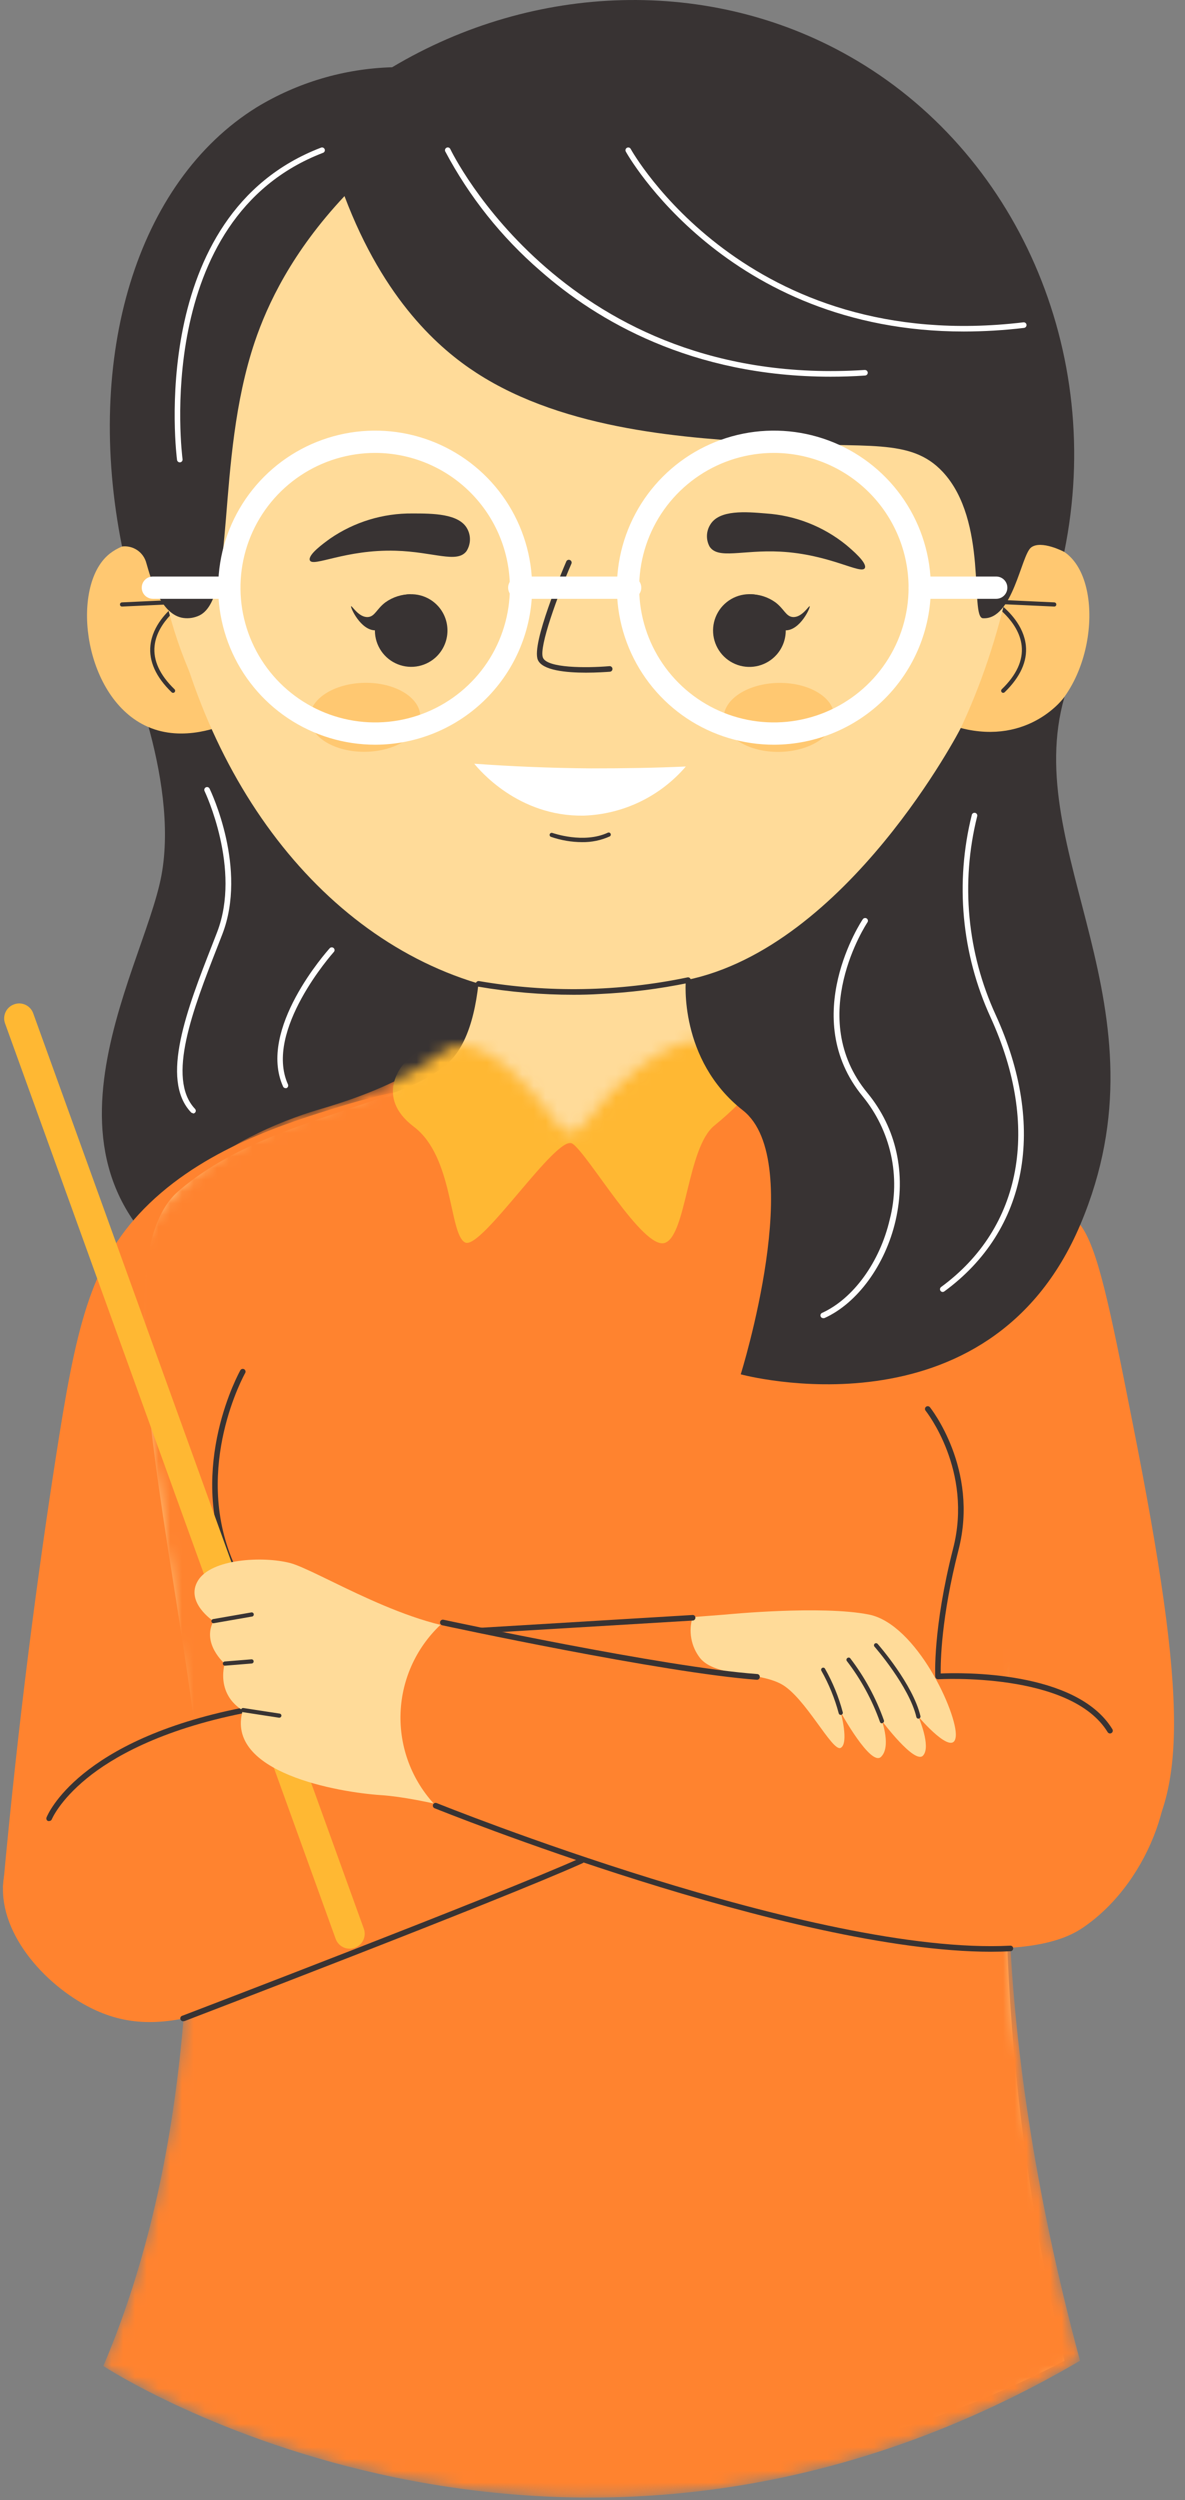 <svg width="101" height="213" viewBox="0 0 101 213" fill="none" xmlns="http://www.w3.org/2000/svg">
<rect x="0" y="0" width="101" height="213" fill="#808080" stroke="none"/>
<g id="teacher">
<g id="Teacher">
<path id="Vector" d="M10.235 55.055C10.235 55.055 15.346 66.18 13.752 74.623C12.157 83.066 0.681 100.594 18.688 110.152C36.694 119.711 59.11 110.95 63.116 105.373C67.122 99.796 50.178 62.497 50.178 62.497L10.235 55.055Z" fill="#383333"/>
<path id="Vector_2" d="M42.599 91.828C37.984 92.087 33.419 92.904 29.001 94.263C24.388 95.686 17.297 97.86 12.271 102.986C7.634 107.732 6.457 113.209 4.744 124.258C3.225 134.044 1.573 146.379 0.254 160.803C2.658 161.432 5.099 161.908 7.563 162.227C12.969 162.921 18.444 162.875 23.837 162.089C30.089 138.669 36.343 115.248 42.599 91.828Z" fill="#FF832F"/>
<path id="Vector_3" d="M57.682 98.444C64.511 91.685 84.061 93.968 92.048 104.315C93.558 106.275 94.569 111.258 96.519 121.149C101.265 145.074 101.265 153.347 96.401 158.79C96.028 159.214 95.628 159.614 95.204 159.986C94.346 160.181 93.463 160.352 92.547 160.504C87.154 161.37 81.654 161.322 76.277 160.361C74.687 157.908 44.863 111.14 57.682 98.444Z" fill="#FF832F"/>
<path id="Vector_4" d="M82.082 48.254C82.475 47.87 84.626 45.852 87.701 46.075C88.147 46.109 89.941 46.242 91.147 47.371C94.274 50.3 93.078 59.545 87.672 61.918C84.649 63.247 81.436 61.918 80.354 61.443C80.942 57.042 81.518 52.646 82.082 48.254Z" fill="#FFC871"/>
<path id="Vector_5" d="M85.508 59.028C85.484 59.029 85.46 59.024 85.438 59.015C85.416 59.006 85.396 58.993 85.38 58.975C85.347 58.942 85.329 58.897 85.329 58.849C85.329 58.803 85.347 58.757 85.38 58.724C86.637 57.509 87.212 56.261 87.079 55.022C86.851 52.872 84.568 51.419 84.544 51.405C84.511 51.385 84.485 51.353 84.471 51.316C84.457 51.279 84.456 51.239 84.469 51.201C84.482 51.165 84.506 51.134 84.537 51.112C84.569 51.09 84.606 51.078 84.644 51.078L89.865 51.32C89.888 51.321 89.91 51.327 89.931 51.337C89.952 51.347 89.971 51.361 89.986 51.378C90.002 51.395 90.014 51.415 90.021 51.437C90.029 51.459 90.032 51.482 90.031 51.505C90.031 51.529 90.026 51.552 90.017 51.574C90.007 51.596 89.993 51.615 89.976 51.631C89.959 51.647 89.938 51.66 89.916 51.667C89.893 51.675 89.869 51.678 89.846 51.676L85.228 51.462C85.959 52.041 87.254 53.289 87.435 54.984C87.577 56.337 86.96 57.684 85.626 58.98C85.594 59.01 85.552 59.027 85.508 59.028Z" fill="#383333"/>
<path id="Vector_6" d="M18.185 48.254C17.791 47.87 15.641 45.852 12.565 46.075C12.119 46.109 10.325 46.242 9.12 47.371C5.992 50.3 7.188 59.545 12.594 61.918C15.617 63.247 18.83 61.918 19.912 61.443C19.346 57.042 18.77 52.646 18.185 48.254Z" fill="#FFC871"/>
<path id="Vector_7" d="M14.753 59.028C14.707 59.028 14.663 59.011 14.63 58.98C13.287 57.684 12.679 56.337 12.822 54.984C13.002 53.289 14.297 52.041 15.028 51.462L10.411 51.676C10.387 51.678 10.363 51.675 10.341 51.667C10.318 51.659 10.298 51.647 10.28 51.631C10.263 51.615 10.249 51.596 10.24 51.574C10.23 51.552 10.225 51.529 10.225 51.505C10.224 51.482 10.227 51.459 10.235 51.437C10.243 51.415 10.255 51.395 10.27 51.378C10.285 51.361 10.304 51.347 10.325 51.337C10.346 51.327 10.368 51.321 10.392 51.32L15.612 51.078C15.651 51.077 15.689 51.088 15.72 51.111C15.752 51.133 15.776 51.164 15.788 51.201C15.8 51.239 15.799 51.279 15.785 51.316C15.771 51.353 15.746 51.385 15.712 51.405C15.688 51.405 13.405 52.872 13.177 55.022C13.044 56.261 13.619 57.509 14.877 58.724C14.909 58.757 14.928 58.803 14.928 58.849C14.928 58.897 14.909 58.942 14.877 58.975C14.861 58.992 14.842 59.005 14.82 59.014C14.799 59.023 14.776 59.028 14.753 59.028Z" fill="#383333"/>
<path id="Vector_8" d="M49.898 79.497C70.168 79.497 86.6 63.066 86.6 42.796C86.6 22.526 70.168 6.094 49.898 6.094C29.629 6.094 13.197 22.526 13.197 42.796C13.197 63.066 29.629 79.497 49.898 79.497Z" fill="#FFDB99"/>
<path id="Vector_9" d="M86.605 46.303C83.757 64.718 73.14 79.365 58.669 83.688C53.027 85.39 47.023 85.482 41.331 83.954C27.055 79.996 16.367 65.496 13.752 47.001C15.65 26.754 33.168 11.79 52.276 12.829C69.727 13.845 84.611 27.931 86.605 46.303Z" fill="#FFDB99"/>
<path id="Vector_10" d="M58.929 76.365C58.346 79.412 57.316 86.849 61.602 90.869C62.926 92.108 64.331 92.625 67.657 93.717C78.184 97.229 80.353 97.485 81.839 98.178C92.01 102.924 84.103 134.661 85.982 168.605C86.577 179.567 88.165 190.451 90.728 201.126C80.922 206.25 70.202 209.391 59.181 210.371C36.485 212.345 19.091 204.419 11.696 200.49C13.114 196.468 14.287 192.365 15.208 188.202C18.127 175.055 17.738 164.41 17.515 157.276C16.931 138.904 7.624 108.064 15.185 101.5C22.745 94.936 35.204 94.281 38.702 90.015C42.199 85.748 40.6 74.481 40.6 74.481C40.6 74.481 53.823 69.606 58.929 76.365Z" fill="#FFDB99"/>
<path id="Vector_11" d="M72.11 46.417C70.164 44.845 67.781 43.911 65.285 43.745C63.595 43.603 61.308 43.408 60.539 44.694C60.364 44.973 60.266 45.292 60.255 45.621C60.244 45.95 60.321 46.275 60.477 46.564C61.203 47.675 63.258 46.835 66.486 46.996C70.733 47.214 73.401 48.985 73.714 48.396C73.923 47.945 72.622 46.849 72.11 46.417Z" fill="#383333"/>
<path id="Vector_12" d="M28.142 45.881C30.206 44.464 32.658 43.718 35.161 43.745C36.856 43.745 39.153 43.745 39.836 45.069C39.993 45.364 40.068 45.696 40.053 46.03C40.038 46.364 39.934 46.688 39.751 46.968C38.935 48.017 36.956 47.015 33.723 46.92C29.452 46.797 26.675 48.344 26.41 47.741C26.215 47.262 27.606 46.27 28.142 45.881Z" fill="#383333"/>
<path id="Vector_13" d="M49.946 57.309C48.28 57.309 46.215 57.12 45.84 56.213C45.271 54.846 47.957 48.548 48.266 47.836C48.277 47.807 48.295 47.781 48.317 47.758C48.34 47.736 48.366 47.719 48.396 47.708C48.425 47.696 48.456 47.691 48.488 47.691C48.519 47.692 48.55 47.7 48.579 47.713C48.608 47.725 48.633 47.743 48.655 47.766C48.677 47.788 48.694 47.815 48.706 47.844C48.717 47.873 48.723 47.904 48.722 47.935C48.721 47.967 48.715 47.998 48.702 48.026C47.568 50.646 45.907 55.145 46.277 56.033C46.647 56.92 49.941 56.92 51.944 56.754C52.007 56.748 52.069 56.768 52.118 56.809C52.166 56.849 52.197 56.907 52.202 56.97C52.208 57.033 52.188 57.096 52.148 57.144C52.108 57.193 52.049 57.223 51.986 57.229C51.654 57.252 50.862 57.309 49.946 57.309Z" fill="#383333"/>
<path id="Vector_14" d="M49.603 71.747C48.703 71.743 47.81 71.59 46.96 71.296C46.938 71.288 46.918 71.276 46.901 71.26C46.884 71.244 46.87 71.225 46.86 71.204C46.851 71.183 46.845 71.16 46.844 71.137C46.843 71.113 46.847 71.09 46.855 71.068C46.863 71.047 46.876 71.026 46.892 71.01C46.907 70.992 46.926 70.979 46.948 70.969C46.969 70.959 46.992 70.954 47.015 70.953C47.038 70.952 47.061 70.956 47.083 70.964C47.112 70.964 49.736 71.913 51.829 70.931C51.871 70.918 51.915 70.921 51.955 70.939C51.994 70.957 52.026 70.988 52.044 71.027C52.062 71.066 52.066 71.11 52.055 71.152C52.043 71.193 52.017 71.23 51.981 71.254C51.235 71.592 50.423 71.761 49.603 71.747Z" fill="#383333"/>
<path id="Vector_15" d="M31.161 64.049C33.764 64.004 35.851 62.653 35.824 61.031C35.796 59.408 33.664 58.129 31.061 58.173C28.458 58.217 26.37 59.569 26.398 61.191C26.426 62.814 28.558 64.093 31.161 64.049Z" fill="#FFC871"/>
<path id="Vector_16" d="M66.444 64.057C69.046 64.012 71.134 62.661 71.107 61.039C71.079 59.416 68.947 58.137 66.344 58.181C63.741 58.225 61.653 59.576 61.681 61.199C61.708 62.821 63.841 64.101 66.444 64.057Z" fill="#FFC871"/>
<path id="Vector_17" d="M48.892 84.751C46.164 84.751 43.441 84.519 40.752 84.058C40.689 84.048 40.633 84.013 40.596 83.96C40.559 83.908 40.544 83.844 40.555 83.781C40.566 83.718 40.601 83.662 40.653 83.625C40.705 83.588 40.77 83.573 40.833 83.584C46.718 84.596 52.742 84.49 58.588 83.271C58.618 83.264 58.65 83.263 58.681 83.268C58.712 83.273 58.741 83.285 58.768 83.301C58.794 83.318 58.817 83.34 58.835 83.366C58.853 83.391 58.866 83.42 58.873 83.451C58.884 83.513 58.871 83.577 58.837 83.63C58.803 83.683 58.749 83.721 58.688 83.736C56.195 84.251 53.665 84.568 51.122 84.685C50.387 84.732 49.637 84.751 48.892 84.751Z" fill="#383333"/>
<path id="Vector_18" fill-rule="evenodd" clip-rule="evenodd" d="M66.201 55.767C65.795 56.227 65.263 56.557 64.67 56.715C64.077 56.872 63.45 56.85 62.87 56.652C62.29 56.453 61.781 56.086 61.41 55.599C61.038 55.111 60.819 54.523 60.781 53.911C60.743 53.299 60.888 52.689 61.196 52.159C61.505 51.629 61.965 51.203 62.516 50.934C63.067 50.665 63.686 50.566 64.294 50.649C64.902 50.732 65.471 50.994 65.93 51.401C66.543 51.945 66.915 52.71 66.965 53.528C67.016 54.346 66.741 55.151 66.201 55.767Z" fill="#383333"/>
<path id="Vector_19" fill-rule="evenodd" clip-rule="evenodd" d="M69.01 51.647C68.944 51.59 68.337 52.644 67.558 52.568C66.984 52.511 66.832 51.88 66.101 51.325C65.467 50.865 64.701 50.62 63.918 50.627C64.248 51.283 64.668 51.89 65.166 52.431C65.873 53.199 66.329 53.693 66.951 53.703C68.204 53.712 69.101 51.723 69.01 51.647Z" fill="#383333"/>
<path id="Vector_20" fill-rule="evenodd" clip-rule="evenodd" d="M37.098 56.038C36.639 56.443 36.071 56.703 35.464 56.785C34.858 56.867 34.24 56.768 33.69 56.499C33.14 56.231 32.682 55.805 32.374 55.276C32.066 54.747 31.922 54.139 31.96 53.528C31.998 52.917 32.216 52.331 32.587 51.844C32.958 51.357 33.465 50.991 34.044 50.792C34.623 50.593 35.248 50.571 35.84 50.727C36.431 50.884 36.963 51.212 37.368 51.671C37.909 52.287 38.184 53.092 38.133 53.91C38.083 54.728 37.71 55.493 37.098 56.038Z" fill="#383333"/>
<path id="Vector_21" fill-rule="evenodd" clip-rule="evenodd" d="M29.927 51.647C29.998 51.59 30.601 52.644 31.384 52.568C31.958 52.511 32.105 51.88 32.836 51.325C33.473 50.866 34.239 50.621 35.024 50.627C34.692 51.282 34.272 51.889 33.776 52.431C33.064 53.199 32.608 53.693 31.991 53.702C30.738 53.712 29.836 51.723 29.927 51.647Z" fill="#383333"/>
<g id="Clip path group">
<mask id="mask0_1081_923" style="mask-type:luminance" maskUnits="userSpaceOnUse" x="8" y="88" width="85" height="125">
<g id="clip-path">
<path id="Vector_22" d="M46.211 94.082C45.703 93.456 41.725 88.33 38.565 89.123C37.615 89.36 35.693 92.041 27.388 94.467C19.082 96.892 10.719 102.625 10.957 110.632C11.194 118.638 23.771 166.489 8.807 201.576C8.807 201.576 47.672 227.091 92.053 201.126C84.122 171.752 85.195 150.542 87.919 136.208C88.332 134.021 93.748 105.857 84.929 99.758C83.485 98.766 81.967 97.887 80.387 97.129C71.925 93.152 65.484 94.832 62.423 90.556C62.006 89.977 61.569 89.17 60.591 88.805C58.517 88.031 55.874 89.934 54.455 90.954C53.603 91.587 52.809 92.294 52.081 93.067C50.022 95.183 49.647 96.446 48.674 96.474C47.81 96.493 47.397 95.549 46.211 94.082Z" fill="white"/>
</g>
</mask>
<g mask="url(#mask0_1081_923)">
<g id="Group">
<path id="Vector_23" d="M46.211 94.082C45.703 93.456 41.725 88.33 38.565 89.122C37.615 89.36 35.693 92.041 27.388 94.466C19.082 96.892 10.719 102.625 10.957 110.632C11.194 118.638 23.771 166.488 8.807 201.576C8.807 201.576 47.672 227.091 92.053 201.125C84.122 171.752 85.195 150.542 87.919 136.208C88.332 134.02 93.748 105.857 84.929 99.758C83.485 98.766 81.967 97.887 80.387 97.129C71.925 93.152 65.484 94.832 62.423 90.556C62.006 89.977 61.569 89.17 60.591 88.804C58.517 88.031 55.874 89.934 54.455 90.954C53.603 91.587 52.809 92.294 52.081 93.066C50.022 95.183 49.647 96.446 48.674 96.474C47.81 96.493 47.397 95.549 46.211 94.082Z" fill="#FF832F"/>
<path id="Vector_24" d="M34.378 90.674C34.378 90.674 31.872 93.422 35.275 95.995C38.678 98.567 38.265 105.136 39.637 105.852C41.008 106.569 47.463 96.593 48.778 97.428C50.093 98.263 54.815 106.526 56.666 105.89C58.517 105.254 58.564 97.727 60.909 95.876C62.387 94.676 63.73 93.319 64.915 91.828L60.909 87.556L49.2 88.387L38.284 86.897L34.378 90.674Z" fill="#FFB833"/>
</g>
</g>
</g>
<path id="Vector_25" d="M61.848 137.552C52.888 138.305 44.009 139.826 35.308 142.098C21.516 145.705 1.013 151.069 0.273 160.447C-0.079 164.913 4.122 169.436 8.17 171.273C14.435 174.12 20.638 170.665 36.305 163.56C42.446 160.779 51.583 156.735 63.03 152.046C63.183 149.365 63.132 146.675 62.878 144.002C62.67 141.832 62.326 139.678 61.848 137.552Z" fill="#FF832F"/>
<path id="Vector_26" d="M10.401 46.559C10.857 46.503 11.318 46.614 11.698 46.871C12.079 47.129 12.353 47.515 12.47 47.96C12.864 49.307 13.624 52.188 15.46 52.62C15.926 52.718 16.41 52.675 16.851 52.497C20.23 51.225 18.275 39.35 21.711 29.132C22.788 25.942 24.877 21.486 29.362 16.707C32.741 25.658 37.53 29.773 40.596 31.761C48.251 36.735 58.816 37.343 65.688 37.736C73.894 38.211 77.606 37.262 80.354 40.205C84.255 44.395 82.637 52.606 83.776 52.672C86.334 52.824 87.022 47.295 87.886 46.64C88.75 45.985 90.71 47.02 90.71 47.02C94.203 29.986 86.633 12.848 72.371 4.78C60.506 -1.95 45.584 -1.518 33.424 5.729C29.345 5.846 25.365 7.022 21.877 9.141C11.659 15.482 7.15 30.361 10.401 46.559Z" fill="#383333"/>
<path id="Vector_27" d="M81.891 62.027C81.891 62.027 72.257 80.717 58.455 83.508C58.455 83.508 57.819 90.281 63.32 94.6C68.82 98.918 63.135 117.086 63.135 117.086C63.135 117.086 84.25 122.858 92.086 104.315C99.922 85.772 86.932 72.644 90.728 59.374C90.728 59.374 87.781 63.527 81.891 62.027Z" fill="#383333"/>
<g id="Group_2">
<path id="Vector_28" d="M53.709 51.016H44.259C44.008 51.016 43.766 50.916 43.588 50.738C43.41 50.56 43.31 50.319 43.31 50.067C43.31 49.815 43.41 49.574 43.588 49.396C43.766 49.218 44.008 49.118 44.259 49.118H53.709C53.961 49.118 54.202 49.218 54.38 49.396C54.558 49.574 54.658 49.815 54.658 50.067C54.658 50.319 54.558 50.56 54.38 50.738C54.202 50.916 53.961 51.016 53.709 51.016Z" fill="white"/>
<path id="Vector_29" d="M19.537 51.016H13.03C12.778 51.016 12.537 50.916 12.359 50.738C12.181 50.56 12.081 50.319 12.081 50.067C12.081 49.815 12.181 49.574 12.359 49.396C12.537 49.218 12.778 49.118 13.03 49.118H19.537C19.789 49.118 20.03 49.218 20.208 49.396C20.386 49.574 20.486 49.815 20.486 50.067C20.486 50.319 20.386 50.56 20.208 50.738C20.03 50.916 19.789 51.016 19.537 51.016Z" fill="white"/>
<path id="Vector_30" d="M84.924 51.016H78.389C78.137 51.016 77.895 50.916 77.718 50.738C77.54 50.56 77.439 50.319 77.439 50.067C77.439 49.815 77.54 49.574 77.718 49.396C77.895 49.218 78.137 49.118 78.389 49.118H84.91C85.162 49.118 85.403 49.218 85.581 49.396C85.759 49.574 85.859 49.815 85.859 50.067C85.859 50.319 85.759 50.56 85.581 50.738C85.403 50.916 85.162 51.016 84.91 51.016H84.924Z" fill="white"/>
<path id="Vector_31" d="M40.42 65.065C43.552 65.292 46.879 65.435 50.387 65.463C53.187 65.463 55.873 65.421 58.455 65.302C57.375 66.563 56.045 67.587 54.55 68.307C53.054 69.028 51.424 69.43 49.765 69.488C44.146 69.592 40.814 65.539 40.42 65.065Z" fill="white"/>
<path id="Vector_32" d="M70.795 32.093C58.929 32.093 50.861 27.295 46.058 23.076C42.746 20.215 39.996 16.763 37.947 12.896C37.921 12.838 37.919 12.773 37.942 12.714C37.964 12.656 38.008 12.608 38.066 12.582C38.094 12.569 38.124 12.561 38.155 12.559C38.186 12.558 38.217 12.562 38.246 12.573C38.276 12.584 38.302 12.6 38.325 12.621C38.348 12.642 38.366 12.668 38.379 12.696C38.474 12.9 48.265 33.161 73.709 31.519C73.771 31.518 73.832 31.54 73.879 31.581C73.925 31.623 73.954 31.68 73.96 31.742C73.963 31.805 73.941 31.866 73.9 31.913C73.858 31.96 73.8 31.989 73.737 31.994C72.736 32.065 71.744 32.093 70.795 32.093Z" fill="white"/>
<path id="Vector_33" d="M82.152 28.244C61.896 28.244 53.429 13.081 53.339 12.915C53.308 12.859 53.301 12.794 53.319 12.733C53.337 12.673 53.378 12.622 53.434 12.592C53.489 12.562 53.554 12.555 53.615 12.572C53.675 12.59 53.726 12.631 53.756 12.687C53.851 12.862 63.6 30.28 87.226 27.461C87.257 27.457 87.289 27.459 87.319 27.468C87.349 27.476 87.378 27.491 87.402 27.51C87.427 27.529 87.448 27.554 87.463 27.581C87.478 27.609 87.488 27.639 87.492 27.67C87.498 27.733 87.48 27.796 87.441 27.845C87.402 27.895 87.345 27.927 87.283 27.936C85.58 28.138 83.867 28.241 82.152 28.244Z" fill="white"/>
<path id="Vector_34" d="M80.353 110.072C80.317 110.071 80.28 110.063 80.247 110.046C80.215 110.03 80.186 110.006 80.163 109.977C80.145 109.952 80.132 109.923 80.124 109.893C80.117 109.862 80.116 109.831 80.121 109.8C80.125 109.769 80.136 109.739 80.153 109.713C80.169 109.686 80.19 109.663 80.216 109.645C87.112 104.59 88.692 96 84.43 86.674C81.953 81.27 81.388 75.184 82.831 69.417C82.84 69.386 82.854 69.357 82.874 69.333C82.894 69.308 82.919 69.287 82.948 69.272C82.976 69.257 83.007 69.248 83.038 69.245C83.07 69.243 83.102 69.246 83.133 69.256C83.163 69.266 83.191 69.282 83.215 69.303C83.239 69.324 83.259 69.35 83.272 69.378C83.286 69.407 83.294 69.438 83.296 69.47C83.297 69.502 83.293 69.534 83.282 69.564C81.874 75.212 82.432 81.171 84.862 86.46C89.224 96.009 87.591 104.818 80.496 110.015C80.455 110.048 80.406 110.068 80.353 110.072Z" fill="white"/>
<path id="Vector_35" d="M70.164 112.302C70.118 112.303 70.074 112.29 70.036 112.265C69.999 112.241 69.969 112.206 69.95 112.165C69.937 112.137 69.929 112.106 69.928 112.075C69.927 112.043 69.932 112.012 69.943 111.983C69.954 111.954 69.971 111.927 69.992 111.904C70.014 111.882 70.04 111.864 70.069 111.852C72.731 110.641 74.995 107.518 75.835 103.892C76.302 102.089 76.337 100.201 75.938 98.381C75.538 96.561 74.716 94.861 73.538 93.418C67.981 86.664 73.472 78.396 73.538 78.316C73.574 78.263 73.629 78.227 73.691 78.215C73.753 78.202 73.817 78.215 73.87 78.249C73.896 78.267 73.919 78.29 73.936 78.316C73.953 78.342 73.965 78.372 73.971 78.403C73.976 78.433 73.976 78.465 73.969 78.496C73.963 78.527 73.95 78.556 73.932 78.582C73.88 78.662 68.588 86.65 73.932 93.114C76.409 96.123 77.254 99.986 76.329 104.002C75.456 107.765 73.082 111.016 70.292 112.284C70.251 112.301 70.207 112.308 70.164 112.302Z" fill="white"/>
<path id="Vector_36" d="M16.452 94.837C16.388 94.837 16.326 94.811 16.281 94.766C13.609 91.956 15.982 85.876 18.075 80.527L18.502 79.426C20.591 74.03 17.468 67.461 17.434 67.395C17.408 67.338 17.404 67.273 17.425 67.214C17.445 67.155 17.488 67.106 17.544 67.077C17.572 67.063 17.602 67.055 17.633 67.053C17.665 67.051 17.696 67.055 17.725 67.066C17.755 67.076 17.782 67.091 17.805 67.112C17.829 67.133 17.848 67.158 17.862 67.186C17.994 67.461 21.108 74.006 18.948 79.597L18.517 80.703C16.476 85.924 14.16 91.866 16.618 94.467C16.652 94.5 16.675 94.542 16.684 94.589C16.693 94.635 16.688 94.683 16.669 94.727C16.649 94.77 16.618 94.807 16.577 94.832C16.537 94.856 16.49 94.868 16.442 94.865L16.452 94.837Z" fill="white"/>
<path id="Vector_37" d="M24.34 92.706C24.295 92.706 24.251 92.693 24.213 92.669C24.175 92.644 24.145 92.609 24.127 92.568C21.934 87.699 27.857 81.059 28.109 80.779C28.131 80.757 28.157 80.739 28.186 80.727C28.215 80.715 28.246 80.709 28.277 80.709C28.308 80.709 28.339 80.715 28.368 80.727C28.397 80.739 28.424 80.757 28.446 80.779C28.468 80.8 28.485 80.826 28.497 80.855C28.509 80.883 28.515 80.914 28.515 80.945C28.515 80.976 28.509 81.007 28.497 81.035C28.485 81.064 28.468 81.089 28.446 81.111C28.389 81.177 22.48 87.803 24.544 92.388C24.569 92.445 24.57 92.51 24.548 92.568C24.526 92.627 24.482 92.674 24.426 92.701C24.398 92.708 24.369 92.709 24.34 92.706Z" fill="white"/>
<path id="Vector_38" d="M15.327 39.393C15.27 39.392 15.215 39.372 15.171 39.334C15.128 39.297 15.099 39.245 15.09 39.189C15.062 38.98 12.385 18.306 27.363 12.578C27.393 12.566 27.424 12.56 27.455 12.561C27.487 12.562 27.518 12.569 27.546 12.582C27.575 12.595 27.601 12.613 27.622 12.636C27.644 12.659 27.661 12.686 27.672 12.715C27.683 12.744 27.689 12.775 27.688 12.806C27.687 12.837 27.68 12.868 27.667 12.896C27.654 12.924 27.636 12.95 27.613 12.971C27.59 12.992 27.564 13.008 27.534 13.019C12.902 18.624 15.531 38.923 15.56 39.122C15.568 39.184 15.552 39.246 15.514 39.296C15.477 39.346 15.422 39.379 15.361 39.388L15.327 39.393Z" fill="white"/>
</g>
<path id="Vector_39" d="M15.65 172.198C15.587 172.209 15.522 172.195 15.47 172.159C15.417 172.122 15.381 172.066 15.37 172.004C15.359 171.941 15.373 171.876 15.409 171.823C15.446 171.771 15.502 171.735 15.565 171.724C15.83 171.624 42.389 161.467 49.466 158.302C49.523 158.28 49.585 158.281 49.641 158.304C49.697 158.327 49.742 158.371 49.766 158.426C49.791 158.481 49.794 158.544 49.774 158.601C49.755 158.658 49.714 158.705 49.661 158.733C42.57 161.923 16.001 172.079 15.74 172.184L15.65 172.198Z" fill="#383333"/>
<path id="Vector_40" d="M4.184 155.145C4.156 155.152 4.126 155.152 4.098 155.145C4.069 155.134 4.043 155.118 4.021 155.096C3.998 155.075 3.981 155.05 3.968 155.021C3.956 154.993 3.949 154.963 3.949 154.932C3.948 154.901 3.954 154.87 3.965 154.842C4.07 154.571 6.713 148.254 20.653 145.492C20.714 145.481 20.778 145.494 20.829 145.53C20.881 145.566 20.916 145.62 20.928 145.682C20.935 145.712 20.936 145.743 20.93 145.774C20.924 145.804 20.912 145.834 20.895 145.859C20.878 145.885 20.855 145.907 20.829 145.924C20.803 145.941 20.773 145.952 20.743 145.957C13.624 147.381 9.537 149.754 7.387 151.519C5.062 153.418 4.412 154.998 4.407 155.017C4.385 155.057 4.353 155.091 4.314 155.113C4.274 155.136 4.229 155.147 4.184 155.145Z" fill="#383333"/>
<path id="Vector_41" d="M19.637 133.351C19.591 133.351 19.545 133.338 19.506 133.313C19.468 133.288 19.437 133.251 19.419 133.209C15.907 124.927 20.444 116.811 20.491 116.731C20.524 116.679 20.575 116.643 20.634 116.628C20.693 116.613 20.755 116.622 20.808 116.651C20.861 116.681 20.9 116.73 20.918 116.788C20.936 116.846 20.931 116.909 20.904 116.963C20.857 117.044 16.433 124.96 19.855 133.024C19.879 133.081 19.88 133.146 19.857 133.203C19.834 133.261 19.789 133.307 19.732 133.332C19.702 133.345 19.67 133.352 19.637 133.351Z" fill="#383333"/>
<path id="Vector_42" d="M1.206 85.564L1.192 85.569C0.534 85.807 0.193 86.534 0.431 87.192L28.61 165.184C28.848 165.842 29.575 166.183 30.234 165.945L30.247 165.94C30.906 165.702 31.247 164.976 31.009 164.317L2.829 86.326C2.591 85.667 1.864 85.326 1.206 85.564Z" fill="#FFB833"/>
<path id="Vector_43" d="M41.91 154.908C41.91 154.908 36.082 153.176 32.484 152.938C28.887 152.701 19.134 151.04 20.695 145.705C20.695 145.705 18.488 144.623 19.143 141.728C19.143 141.728 17.174 140.029 18.194 138.116C18.194 138.116 15.74 136.503 16.879 134.652C18.018 132.801 22.375 132.563 24.706 133.157C27.036 133.75 35.147 138.956 41.075 138.89C41.07 138.89 47.344 148.994 41.91 154.908Z" fill="#FFDB99"/>
<path id="Vector_44" d="M37.724 138.24C51.691 140.673 65.8 142.203 79.964 142.82C89.01 143.195 96.638 143.105 98.806 147.566C100.828 151.724 98.194 160.096 92.461 164.116C90.752 165.316 85.427 168.463 62.356 162.383C53.764 160.123 45.338 157.268 37.14 153.84C36.136 152.788 35.352 151.544 34.837 150.184C34.322 148.823 34.085 147.372 34.141 145.918C34.197 144.464 34.544 143.036 35.162 141.719C35.78 140.402 36.656 139.222 37.738 138.249L37.724 138.24Z" fill="#FF832F"/>
<path id="Vector_45" d="M61.848 137.552C61.848 137.552 69.993 136.745 74.055 137.552C78.118 138.358 81.621 146.004 81.464 147.917C81.307 149.83 78.275 146.246 78.275 146.246C78.275 146.246 79.39 148.795 78.673 149.569C77.957 150.342 75.171 146.617 75.171 146.617C75.171 146.617 75.968 148.833 75.09 149.678C74.212 150.523 71.659 145.881 71.659 145.881C71.659 145.881 72.371 148.51 71.659 148.909C70.947 149.308 68.612 144.533 66.552 143.456C64.492 142.378 60.98 142.858 59.67 141.263C59.29 140.775 59.033 140.203 58.923 139.595C58.812 138.986 58.85 138.36 59.034 137.77L61.848 137.552Z" fill="#FFDB99"/>
<path id="Vector_46" d="M84.469 166.28C67.383 166.28 37.349 154.177 37.041 154.054C37.012 154.042 36.985 154.025 36.963 154.003C36.941 153.982 36.923 153.956 36.91 153.927C36.898 153.898 36.892 153.868 36.891 153.836C36.891 153.805 36.896 153.774 36.908 153.745C36.919 153.716 36.937 153.69 36.958 153.667C36.98 153.645 37.006 153.627 37.035 153.615C37.063 153.603 37.094 153.596 37.125 153.596C37.157 153.595 37.188 153.601 37.217 153.612C37.539 153.741 69.514 166.621 86.101 165.762C86.133 165.759 86.165 165.762 86.195 165.772C86.225 165.782 86.252 165.798 86.276 165.819C86.3 165.84 86.319 165.865 86.332 165.894C86.345 165.923 86.352 165.954 86.353 165.985C86.355 166.017 86.35 166.049 86.34 166.078C86.329 166.108 86.313 166.136 86.292 166.159C86.271 166.183 86.245 166.202 86.216 166.215C86.188 166.228 86.157 166.236 86.125 166.237C85.598 166.265 85.033 166.28 84.469 166.28Z" fill="#383333"/>
<path id="Vector_47" d="M64.507 143.109C56.543 142.526 37.881 138.51 37.696 138.468C37.665 138.461 37.635 138.449 37.609 138.431C37.583 138.413 37.56 138.39 37.543 138.363C37.525 138.336 37.514 138.306 37.508 138.275C37.502 138.244 37.502 138.212 37.509 138.181C37.515 138.149 37.528 138.12 37.546 138.094C37.564 138.067 37.587 138.045 37.613 138.027C37.64 138.01 37.67 137.998 37.701 137.992C37.732 137.986 37.765 137.987 37.796 137.993C37.981 138.031 56.614 142.042 64.54 142.621C64.571 142.622 64.601 142.63 64.629 142.644C64.657 142.658 64.682 142.677 64.702 142.7C64.722 142.724 64.738 142.751 64.748 142.781C64.757 142.81 64.761 142.841 64.758 142.872C64.758 142.904 64.752 142.937 64.739 142.966C64.726 142.996 64.707 143.023 64.684 143.045C64.66 143.067 64.632 143.085 64.602 143.096C64.572 143.107 64.539 143.111 64.507 143.109Z" fill="#383333"/>
<path id="Vector_48" d="M94.611 147.685C94.57 147.685 94.53 147.674 94.494 147.654C94.458 147.635 94.428 147.606 94.407 147.571C91.251 142.416 80.078 143.057 79.964 143.067C79.933 143.068 79.902 143.064 79.873 143.053C79.843 143.043 79.816 143.026 79.793 143.005C79.747 142.964 79.718 142.906 79.713 142.844C79.713 142.801 79.495 138.743 81.236 131.928C82.945 125.283 78.93 120.238 78.892 120.186C78.872 120.162 78.857 120.134 78.847 120.105C78.838 120.075 78.835 120.044 78.838 120.013C78.841 119.982 78.85 119.952 78.865 119.924C78.88 119.897 78.901 119.873 78.925 119.853C78.974 119.814 79.036 119.796 79.098 119.802C79.16 119.808 79.217 119.839 79.257 119.887C79.3 119.939 83.467 125.16 81.697 132.046C80.206 137.855 80.164 141.624 80.178 142.573C81.906 142.497 91.739 142.298 94.81 147.319C94.827 147.346 94.838 147.375 94.843 147.406C94.848 147.437 94.847 147.468 94.84 147.499C94.833 147.529 94.82 147.558 94.802 147.583C94.784 147.609 94.761 147.63 94.734 147.647C94.698 147.671 94.655 147.684 94.611 147.685Z" fill="#383333"/>
<path id="Vector_49" d="M18.189 138.297C18.146 138.295 18.104 138.277 18.072 138.247C18.041 138.217 18.021 138.177 18.017 138.133C18.013 138.09 18.025 138.046 18.05 138.011C18.076 137.976 18.113 137.951 18.156 137.941L21.393 137.376C21.417 137.368 21.444 137.365 21.469 137.368C21.495 137.37 21.52 137.379 21.543 137.392C21.565 137.405 21.584 137.423 21.599 137.444C21.614 137.466 21.624 137.49 21.628 137.516C21.633 137.541 21.631 137.568 21.625 137.593C21.618 137.618 21.606 137.641 21.59 137.661C21.573 137.681 21.553 137.698 21.529 137.709C21.506 137.72 21.48 137.727 21.454 137.727L18.218 138.292L18.189 138.297Z" fill="#383333"/>
<path id="Vector_50" d="M19.143 141.909C19.101 141.902 19.063 141.88 19.035 141.847C19.007 141.815 18.992 141.773 18.992 141.731C18.992 141.688 19.007 141.646 19.035 141.614C19.063 141.581 19.101 141.559 19.143 141.553L21.426 141.367C21.449 141.365 21.473 141.367 21.495 141.374C21.518 141.381 21.538 141.392 21.556 141.407C21.574 141.422 21.588 141.441 21.599 141.462C21.609 141.483 21.615 141.506 21.616 141.529C21.619 141.552 21.617 141.576 21.61 141.599C21.603 141.621 21.592 141.642 21.577 141.66C21.562 141.679 21.543 141.694 21.522 141.704C21.501 141.715 21.478 141.722 21.455 141.723L19.172 141.909H19.143Z" fill="#383333"/>
<path id="Vector_51" d="M23.809 146.341H23.78L20.695 145.867C20.672 145.864 20.65 145.856 20.63 145.845C20.609 145.833 20.592 145.818 20.577 145.799C20.563 145.78 20.553 145.759 20.547 145.737C20.541 145.714 20.54 145.691 20.543 145.667C20.55 145.62 20.576 145.578 20.614 145.549C20.652 145.521 20.7 145.509 20.747 145.516L23.832 145.99C23.855 145.993 23.878 146.001 23.898 146.012C23.918 146.024 23.936 146.039 23.95 146.058C23.964 146.077 23.975 146.098 23.98 146.12C23.986 146.143 23.988 146.166 23.984 146.19C23.977 146.231 23.956 146.27 23.924 146.297C23.892 146.325 23.851 146.341 23.809 146.341Z" fill="#383333"/>
<path id="Vector_52" d="M71.659 146.104C71.617 146.104 71.576 146.089 71.544 146.062C71.512 146.035 71.491 145.998 71.483 145.957C71.145 144.694 70.649 143.479 70.007 142.34C69.985 142.299 69.98 142.25 69.993 142.205C70.007 142.16 70.037 142.121 70.078 142.098C70.099 142.087 70.121 142.079 70.145 142.077C70.168 142.074 70.192 142.076 70.214 142.083C70.237 142.089 70.258 142.1 70.276 142.115C70.294 142.13 70.309 142.149 70.32 142.17C70.983 143.339 71.492 144.59 71.834 145.891C71.843 145.937 71.832 145.985 71.806 146.024C71.779 146.063 71.738 146.09 71.692 146.099L71.659 146.104Z" fill="#383333"/>
<path id="Vector_53" d="M75.171 146.821C75.133 146.821 75.096 146.809 75.065 146.787C75.035 146.765 75.012 146.733 75 146.697C74.337 144.833 73.385 143.084 72.181 141.515C72.166 141.497 72.156 141.476 72.149 141.454C72.143 141.431 72.141 141.408 72.144 141.385C72.146 141.362 72.153 141.34 72.165 141.32C72.176 141.3 72.191 141.282 72.209 141.268C72.243 141.235 72.288 141.217 72.335 141.217C72.382 141.217 72.427 141.235 72.461 141.268C73.691 142.872 74.662 144.659 75.337 146.565C75.345 146.587 75.348 146.61 75.347 146.634C75.345 146.657 75.339 146.68 75.329 146.701C75.318 146.722 75.303 146.74 75.285 146.755C75.267 146.77 75.246 146.781 75.223 146.788L75.171 146.821Z" fill="#383333"/>
<path id="Vector_54" d="M78.275 146.422C78.235 146.422 78.196 146.408 78.165 146.383C78.134 146.358 78.113 146.323 78.104 146.284C77.492 143.674 74.549 140.3 74.516 140.266C74.493 140.23 74.484 140.186 74.49 140.144C74.497 140.101 74.518 140.062 74.551 140.034C74.584 140.005 74.626 139.99 74.669 139.99C74.712 139.99 74.754 140.006 74.787 140.034C74.91 140.172 77.819 143.508 78.451 146.204C78.46 146.25 78.452 146.298 78.427 146.338C78.403 146.377 78.363 146.406 78.318 146.417L78.275 146.422Z" fill="#383333"/>
<path id="Vector_55" d="M41.07 139.142C41.01 139.142 40.951 139.119 40.907 139.077C40.863 139.036 40.837 138.979 40.833 138.919C40.831 138.888 40.835 138.857 40.846 138.827C40.856 138.798 40.872 138.771 40.893 138.748C40.913 138.725 40.938 138.707 40.967 138.693C40.995 138.68 41.025 138.673 41.056 138.672L59.02 137.59C59.051 137.586 59.083 137.59 59.113 137.599C59.144 137.609 59.171 137.625 59.195 137.646C59.219 137.667 59.238 137.692 59.251 137.721C59.264 137.75 59.271 137.781 59.272 137.813C59.273 137.844 59.269 137.875 59.259 137.905C59.249 137.934 59.233 137.961 59.212 137.985C59.191 138.008 59.166 138.027 59.138 138.041C59.11 138.054 59.08 138.062 59.048 138.064L41.084 139.142H41.07Z" fill="#383333"/>
</g>
<g id="Brickwall">
<path id="Vector_56" d="M65.978 63.446C63.331 63.45 60.742 62.668 58.539 61.201C56.337 59.733 54.619 57.645 53.603 55.2C52.588 52.756 52.32 50.065 52.834 47.468C53.349 44.872 54.621 42.486 56.492 40.613C58.362 38.74 60.746 37.464 63.342 36.946C65.938 36.428 68.629 36.692 71.075 37.704C73.52 38.716 75.611 40.431 77.082 42.632C78.553 44.832 79.338 47.42 79.338 50.067C79.334 53.611 77.926 57.009 75.422 59.517C72.918 62.024 69.522 63.437 65.978 63.446ZM65.978 38.586C63.706 38.582 61.485 39.252 59.594 40.512C57.704 41.771 56.229 43.563 55.357 45.66C54.486 47.758 54.255 50.067 54.696 52.295C55.137 54.523 56.229 56.571 57.834 58.178C59.439 59.786 61.484 60.881 63.712 61.326C65.94 61.77 68.249 61.544 70.348 60.676C72.447 59.807 74.241 58.336 75.503 56.447C76.766 54.559 77.44 52.338 77.44 50.067C77.436 47.026 76.228 44.111 74.079 41.96C71.931 39.808 69.018 38.595 65.978 38.586Z" fill="white"/>
<path id="Vector_57" d="M31.982 63.446C29.335 63.447 26.748 62.663 24.547 61.194C22.346 59.724 20.631 57.635 19.617 55.19C18.604 52.746 18.338 50.055 18.854 47.46C19.37 44.864 20.644 42.48 22.515 40.608C24.386 38.736 26.77 37.462 29.365 36.945C31.96 36.428 34.651 36.693 37.096 37.706C39.541 38.718 41.631 40.433 43.101 42.633C44.571 44.834 45.356 47.421 45.356 50.067C45.352 53.613 43.942 57.014 41.435 59.522C38.928 62.03 35.528 63.441 31.982 63.446ZM31.982 38.586C29.711 38.585 27.491 39.258 25.602 40.519C23.713 41.78 22.241 43.572 21.371 45.67C20.502 47.768 20.274 50.076 20.716 52.304C21.159 54.531 22.252 56.577 23.857 58.183C25.462 59.789 27.508 60.883 29.735 61.327C31.963 61.77 34.271 61.543 36.369 60.674C38.467 59.805 40.261 58.334 41.523 56.446C42.784 54.558 43.458 52.338 43.458 50.067C43.454 47.024 42.244 44.107 40.093 41.955C37.941 39.803 35.025 38.591 31.982 38.586Z" fill="white"/>
</g>
</g>
</svg>
